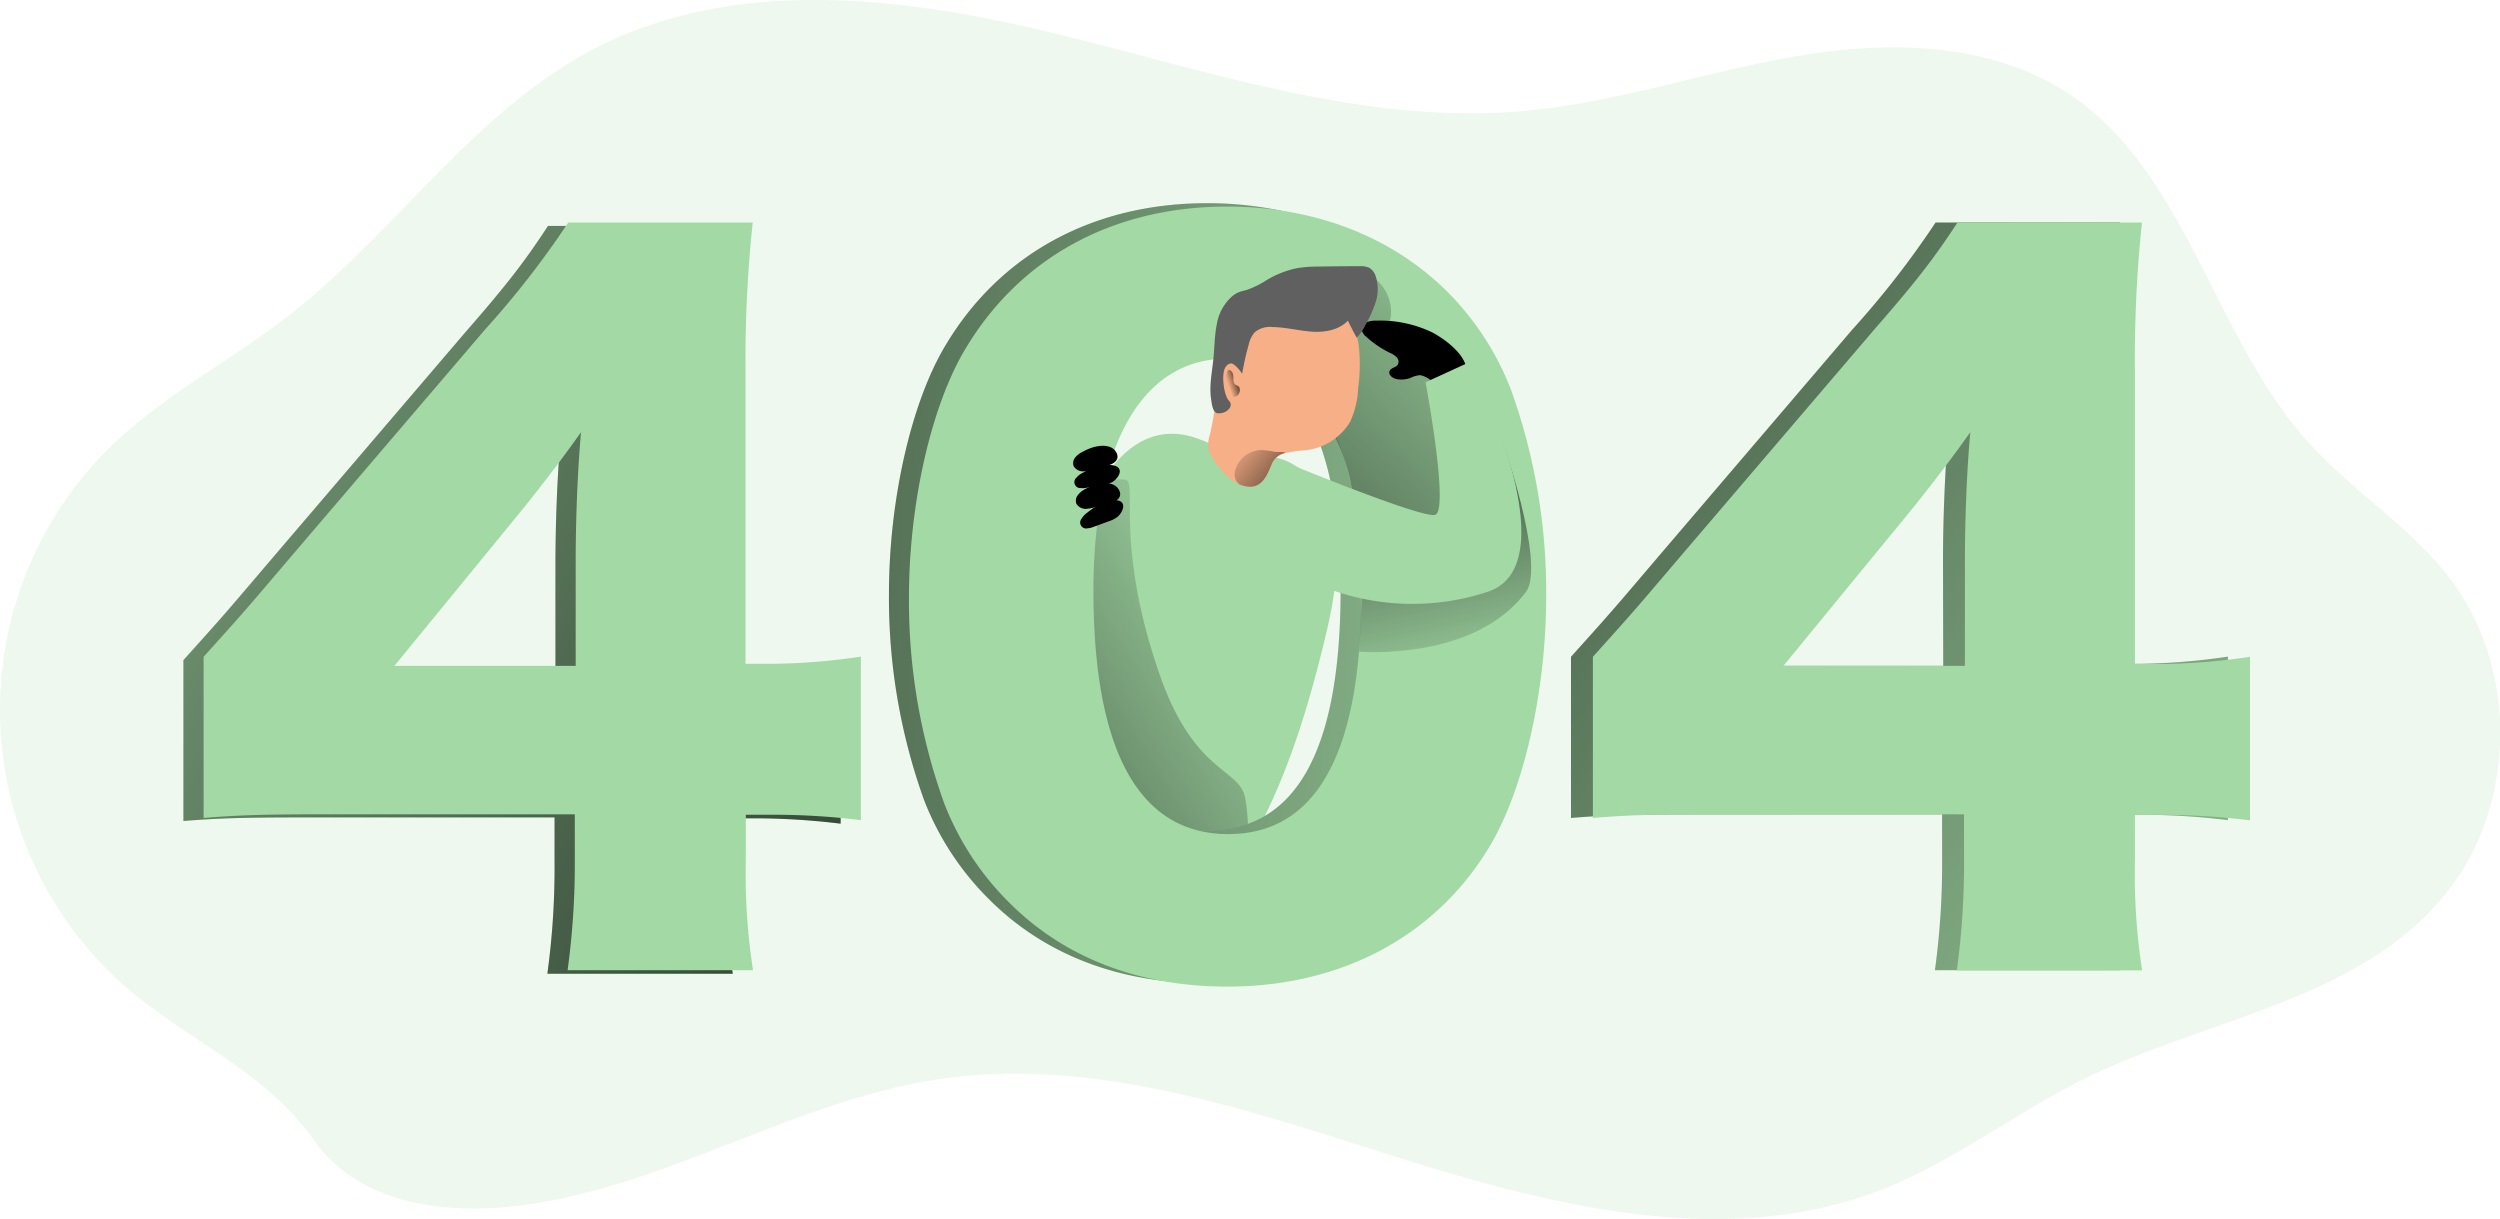 <svg xmlns="http://www.w3.org/2000/svg" xmlns:xlink="http://www.w3.org/1999/xlink" viewBox="0 0 420.07 204.87"><linearGradient id="a" gradientUnits="userSpaceOnUse" x1="-65" x2="262.93" y1="72.16" y2="255.66" fill="#000000"><stop offset="0" stop-opacity="0" fill="#000000"/><stop offset=".99" fill="#000000"/></linearGradient><linearGradient id="b" x1="217.16" x2="115.32" xlink:href="#a" y1="164.75" y2="227.42" fill="#000000"/><linearGradient id="c" x1="425.36" x2="137.36" xlink:href="#a" y1="249.21" y2="3.69" fill="#000000"/><linearGradient id="d" x1="295.89" x2="-18.16" xlink:href="#a" y1="167.21" y2="154.47" fill="#000000"/><linearGradient id="e" x1="259.24" x2="169.04" xlink:href="#a" y1="105.38" y2="201.94" fill="#000000"/><linearGradient id="f" x1="246.43" x2="233.21" xlink:href="#a" y1="180.33" y2="117.97" fill="#000000"/><linearGradient id="g" x1="206.63" x2="209.22" xlink:href="#a" y1="128.36" y2="127.46" fill="#000000"/><linearGradient id="h" x1="207.32" x2="222.61" xlink:href="#a" y1="138.38" y2="150.91" fill="#000000"/><g transform="translate(-.27 -63.77)"><path d="m24.31 232a61.89 61.89 0 0 1 -6.31-92.33c9.16-9.24 21-15.18 31.16-23.18 17.57-13.75 30.58-33.61 50.18-44.11 23.6-12.65 52.2-9.31 78.12-3s51.96 15.35 78.54 13.07c15.83-1.37 31.07-6.73 46.75-9.34s32.88-2.14 46 7c19.1 13.39 23.64 40.45 39.31 57.9 7.59 8.46 17.67 14.48 24.39 23.68 10.81 14.79 10.53 37-.65 51.51-14.32 18.55-40.16 21.49-61 31.69-11.6 5.68-22 13.87-34 18.63-25.22 10-53.59 3.49-79.45-4.59s-52.5-17.8-79.27-13.84c-25 3.72-47.53 19.15-72.74 21.49-11.7 1.09-25.06-1-32.21-11.1-7.69-10.83-18.41-15.48-28.82-23.48z" fill="#a3d9a5" opacity=".18"/><path d="m31.09 174.69c6.79-7.55 6.79-7.55 14.49-16.61l32.77-38.35c7.25-8.31 10.12-12.08 14-18h31a217 217 0 0 0 -1.21 25.06v49.11h4.38a105.88 105.88 0 0 0 15-1.21v27.48a120.64 120.64 0 0 0 -14.8-.9h-4.53v7.55a105.46 105.46 0 0 0 1.21 18.57h-31.16a131 131 0 0 0 1.21-18.87v-7.4h-42.73c-9.82 0-14 .15-19.63.6zm62.51-16c0-6.8.3-15.1.91-21.75-3 4.23-5.29 7.25-9.36 12.38l-22.05 26.88h30.5z" fill="#a3d9a5"/><path d="m31.09 174.69c6.79-7.55 6.79-7.55 14.49-16.61l32.77-38.35c7.25-8.31 10.12-12.08 14-18h31a217 217 0 0 0 -1.21 25.06v49.11h4.38a105.88 105.88 0 0 0 15-1.21v27.48a120.64 120.64 0 0 0 -14.8-.9h-4.53v7.55a105.46 105.46 0 0 0 1.21 18.57h-31.16a131 131 0 0 0 1.21-18.87v-7.4h-42.73c-9.82 0-14 .15-19.63.6zm62.51-16c0-6.8.3-15.1.91-21.75-3 4.23-5.29 7.25-9.36 12.38l-22.05 26.88h30.5z" fill="url(#a)"/><path d="m199.13 136.82c3 .5 5.79 2.34 8.8 3 2.63.6 5.4.29 8 1.21 4.85 1.72 8 7.57 8.69 13.44s-.54 11.81-1.94 17.51c-3.68 15.02-8.68 30.02-17.68 41.41-.63.79-1.39 1.62-2.32 1.6a3.22 3.22 0 0 1 -1.73-.81 28.88 28.88 0 0 1 -5.15-4.51c-2.4-2.89-3.79-6.7-5-10.48-3.41-10.64-9.92-17.38-11.13-28.66-1.32-11.83 5.15-36.07 19.46-33.71z" fill="#a3d9a5"/><path d="m189.45 144.4a5.39 5.39 0 0 0 -3.71.67 10.08 10.08 0 0 0 -4.59 6.54 25.28 25.28 0 0 0 -.29 8.19 110.85 110.85 0 0 0 4.63 23.58c.7 2.22-1.3 7.49.15 9.31 1.18 1.48.59 10.37 2.13 11.47 4.27 3.08 13.14 1.38 17.41 4.46 5.53 4 5.16-6.56 4.28-10.91-1-4.85-8.51-4-14.26-20.38-7.65-21.8-3.79-32.48-5.75-32.93z" fill="url(#b)"/><path d="m264.24 174.13c6.79-7.55 6.79-7.55 14.49-16.61l32.77-38.36a150.72 150.72 0 0 0 14-18h31a217 217 0 0 0 -1.21 25.07v49.08h4.38a107.39 107.39 0 0 0 14.95-1.21v27.48a118.69 118.69 0 0 0 -14.8-.91h-4.53v7.55a105.32 105.32 0 0 0 1.21 18.57h-31.11a131 131 0 0 0 1.21-18.79v-7.4h-42.73c-9.82 0-14.05.15-19.63.61zm62.51-16c0-6.8.3-15.1.9-21.74-3 4.22-5.28 7.24-9.36 12.38l-22 26.88h30.5z" fill="#a3d9a5"/><path d="m264.24 174.13c6.79-7.55 6.79-7.55 14.49-16.61l32.77-38.36a150.72 150.72 0 0 0 14-18h31a217 217 0 0 0 -1.21 25.07v49.08h4.38a107.39 107.39 0 0 0 14.95-1.21v27.48a118.69 118.69 0 0 0 -14.8-.91h-4.53v7.55a105.32 105.32 0 0 0 1.21 18.57h-31.11a131 131 0 0 0 1.21-18.79v-7.4h-42.73c-9.82 0-14.05.15-19.63.61zm62.51-16c0-6.8.3-15.1.9-21.74-3 4.22-5.28 7.24-9.36 12.38l-22 26.88h30.5z" fill="url(#c)"/><path d="m166.53 214.94a47.64 47.64 0 0 1 -11-16.77 100.34 100.34 0 0 1 -5.89-34.58c0-15.85 3.78-32.31 9.52-41.82 9.21-15.41 24.91-23.86 43.94-23.86 14.65 0 27.48 5 36.69 14a47.6 47.6 0 0 1 11 16.76 100.62 100.62 0 0 1 5.88 34.73c0 15.86-3.77 32.47-9.51 42-9.06 15.12-24.91 23.6-44.09 23.6-14.8 0-27.33-4.86-36.54-14.06zm14-52.55c0 27 7.7 40.92 22.65 40.92s22.35-13.59 22.35-40.47c0-25.82-7.85-39.41-22.5-39.41-14.15 0-22.46 14.34-22.46 38.96z" fill="#a3d9a5"/><path d="m166.53 214.94a47.64 47.64 0 0 1 -11-16.77 100.34 100.34 0 0 1 -5.89-34.58c0-15.85 3.78-32.31 9.52-41.82 9.21-15.41 24.91-23.86 43.94-23.86 14.65 0 27.48 5 36.69 14a47.6 47.6 0 0 1 11 16.76 100.62 100.62 0 0 1 5.88 34.73c0 15.86-3.77 32.47-9.51 42-9.06 15.12-24.91 23.6-44.09 23.6-14.8 0-27.33-4.86-36.54-14.06zm14-52.55c0 27 7.7 40.92 22.65 40.92s22.35-13.59 22.35-40.47c0-25.82-7.85-39.41-22.5-39.41-14.15 0-22.46 14.34-22.46 38.96z" fill="url(#d)"/><path d="m34.48 174.13c6.8-7.55 6.8-7.55 14.5-16.61l32.77-38.36a150.72 150.72 0 0 0 14-18h31a217 217 0 0 0 -1.21 25.07v49.08h4.38a107.39 107.39 0 0 0 15-1.21v27.48a118.69 118.69 0 0 0 -14.8-.91h-4.53v7.55a105.32 105.32 0 0 0 1.21 18.57h-31.16a131 131 0 0 0 1.21-18.79v-7.4h-42.74c-9.81 0-14 .15-19.63.61zm62.52-16c0-6.8.3-15.1.9-21.74-3 4.22-5.28 7.24-9.36 12.38l-22 26.88h30.46z" fill="#a3d9a5"/><path d="m169.92 215.5a47.62 47.62 0 0 1 -11-16.76 100.34 100.34 0 0 1 -5.92-34.58c0-15.85 3.78-32.31 9.52-41.83 9.21-15.4 24.91-23.85 43.94-23.85 14.64 0 27.48 5 36.69 14a47.48 47.48 0 0 1 11 16.76 100.35 100.35 0 0 1 5.92 34.76c0 15.85-3.77 32.47-9.51 42-9.06 15.1-24.92 23.55-44.09 23.55-14.8-.01-27.33-4.84-36.55-14.05zm14.08-52.5c0 27 7.7 40.92 22.65 40.92 14.8 0 22.35-13.59 22.35-40.46 0-25.83-7.86-39.42-22.5-39.42-14.23-.04-22.5 14.3-22.5 38.96z" fill="#a3d9a5"/><path d="m231.1 110.45a7.06 7.06 0 0 1 2.71 7.34 14.34 14.34 0 0 1 9.74 5.2 18.8 18.8 0 0 1 3.75 9.77 51.3 51.3 0 0 1 -.23 10.58 11 11 0 0 1 -.74 3.54 7.5 7.5 0 0 1 -5.13 3.85 22.09 22.09 0 0 1 -6.6.31l-5.25-.28a1.08 1.08 0 0 1 -.5-.11 1 1 0 0 1 -.35-.72c-.36-2.15-.91-3.09-1.3-5.24a33.51 33.51 0 0 0 -5.6-12.59 4.72 4.72 0 0 1 -1-1.95 5.29 5.29 0 0 1 .64-2.86 39.39 39.39 0 0 0 1.76-5.29 55.82 55.82 0 0 1 1.65-6.38 9.36 9.36 0 0 1 4-5.08" fill="url(#e)"/><path d="m228.65 173.26s19.22 1.7 28-10c3.5-4.64-4.3-26.5-4.3-26.5l-8.87 15.88-14 3.18z" fill="url(#f)"/><path d="m267.92 174.13c6.79-7.55 6.79-7.55 14.49-16.61l32.77-38.36c7.25-8.3 10.12-12.08 14-18h31a217 217 0 0 0 -1.18 25.1v49.08h4.38a107.39 107.39 0 0 0 14.95-1.21v27.48a118.69 118.69 0 0 0 -14.8-.91h-4.53v7.55a105.32 105.32 0 0 0 1.21 18.57h-31.14a131 131 0 0 0 1.21-18.82v-7.4h-42.73c-9.82 0-14.05.15-19.63.61zm62.51-16c0-6.8.3-15.1.91-21.74-3 4.22-5.29 7.24-9.36 12.38l-22.05 26.88h30.5z" fill="#a3d9a5"/><g fill="#f7af87"><path d="m183.55 139.06a10.18 10.18 0 0 0 -1.5.69 3.47 3.47 0 0 0 -1.16.95 1.48 1.48 0 0 0 -.2 1.43 1.86 1.86 0 0 0 1.93.81c1.23-.12 2.37-.73 3.6-.94s2.39-1.06 1.52-2.37-2.96-1.03-4.19-.57z" fill="#000000"/><path d="m187.47 142c-1.8-.47-3.68.32-5.3 1.23a3.13 3.13 0 0 0 -1 .77 1 1 0 0 0 .69 1.78 3.39 3.39 0 0 0 1.1-.07l2.49-.43a5.34 5.34 0 0 0 1.67-.48c1.13-.66 2.09-2.37.35-2.8z" fill="#000000"/><path d="m184 145.31a11.38 11.38 0 0 0 -1.5.7 3.47 3.47 0 0 0 -1.16 1 1.49 1.49 0 0 0 -.2 1.42 1.86 1.86 0 0 0 1.93.81c1.23-.12 2.37-.73 3.6-.94s2.39-1.05 1.52-2.37-2.98-1.08-4.19-.62z" fill="#000000"/><path d="m187.88 147.83c-1.85-.15-3.56 1-5 2.14a3.28 3.28 0 0 0 -.87.95 1 1 0 0 0 1 1.62 3.3 3.3 0 0 0 1.06-.26l2.37-.87a5.34 5.34 0 0 0 1.57-.77c.99-.82 1.66-2.64-.13-2.81z" fill="#000000"/><path d="m240.88 119.6a20.16 20.16 0 0 0 -9.35-1.95 3.9 3.9 0 0 0 -1.6.26 1.4 1.4 0 0 0 -.84 1.28 1.94 1.94 0 0 0 .76 1.18 17 17 0 0 0 3.94 2.68 3.51 3.51 0 0 1 1.16.75 1.06 1.06 0 0 1 .17 1.27c-.33.46-1.09.48-1.34 1-.33.65.5 1.29 1.22 1.41a4.43 4.43 0 0 0 2.28-.21 4.25 4.25 0 0 1 1.64-.46 4 4 0 0 1 1.56.71c1.58.9 6.49.93 6.18-1.81-.29-2.54-3.76-5.06-5.78-6.11z" fill="#000000"/></g><path d="m216.72 141.65s22.11 9.11 24.64 8.64-1.56-22.29-1.56-22.29l7.54-3.45s17 33.7 3.08 38.6a40.45 40.45 0 0 1 -26.48-.28z" fill="#a3d9a5"/><path d="m228.48 129a14.94 14.94 0 0 1 -1.36 5.66 10 10 0 0 1 -7.55 4.77 22.39 22.39 0 0 0 -3.34.47 3.15 3.15 0 0 0 -2.29 1.91c-.89 2.16-1.81 4.35-4.68 3.62a3.6 3.6 0 0 1 -.78-.27 7.72 7.72 0 0 1 -2.39-1.75 14.39 14.39 0 0 1 -2.18-2.84 4.15 4.15 0 0 1 -.62-1.58 5.16 5.16 0 0 1 .24-2.05c1-4 1.16-8.53 2.58-12.43a18.24 18.24 0 0 1 7.86-9.42c3.59-2.09 8.58-2.12 11.63.73a10.5 10.5 0 0 1 3 6.2 29.12 29.12 0 0 1 -.12 6.98z" fill="#f7af87"/><path d="m204.16 124c.19-1.88.18-3.79.55-5.64a8 8 0 0 1 2.67-4.87 4.44 4.44 0 0 1 1.2-.68c.39-.14.8-.22 1.2-.33a15.76 15.76 0 0 0 3.34-1.66 16.49 16.49 0 0 1 5.12-2 22.74 22.74 0 0 1 3.69-.26q3.4-.06 6.83-.06a3.36 3.36 0 0 1 1.57.26 2.53 2.53 0 0 1 1.11 1.48 7.05 7.05 0 0 1 0 4.24 20.22 20.22 0 0 1 -1.75 3.92 6.84 6.84 0 0 1 -1.46 2.09c-.53-.92-1-1.87-1.48-2.83-1.53 1.59-3.94 2-6.14 1.83s-4.36-.74-6.56-.77a4 4 0 0 0 -2.94.87 4.6 4.6 0 0 0 -1 2 49.56 49.56 0 0 0 -1.13 5c-.26-.49-1.31-1.77-1.86-1.75a1.16 1.16 0 0 0 -.81.45c-.91 1-.46 4.67.38 5.73a1.44 1.44 0 0 1 .37.58 1.12 1.12 0 0 1 -.24.83 2.23 2.23 0 0 1 -1.9.78c-.88 0-1.05-1.68-1.14-2.3-.37-2.31.16-4.64.38-6.91z" fill="#606060"/><path d="m207.67 128.22a1.67 1.67 0 0 1 -.16-.83 2.42 2.42 0 0 0 -.09-.85 1.09 1.09 0 0 0 -.51-.59.38.38 0 0 0 -.21 0 .39.39 0 0 0 -.23.28 5 5 0 0 0 .11 3.35 1.33 1.33 0 0 0 .77.86 1 1 0 0 0 .91-.28 1.23 1.23 0 0 0 .26-1.27c-.17-.4-.64-.31-.85-.67z" fill="url(#g)"/><path d="m216.23 139.88a3.15 3.15 0 0 0 -2.29 1.91c-.89 2.16-1.81 4.35-4.68 3.62a3.6 3.6 0 0 1 -.78-.27 2.33 2.33 0 0 1 -.58-.75 2.69 2.69 0 0 1 .08-2.1 4.69 4.69 0 0 1 4.22-2.9 13.45 13.45 0 0 1 2.27.3c.46.06 1 0 1.42.05a.87.87 0 0 1 .34.14z" fill="url(#h)"/></g></svg>
